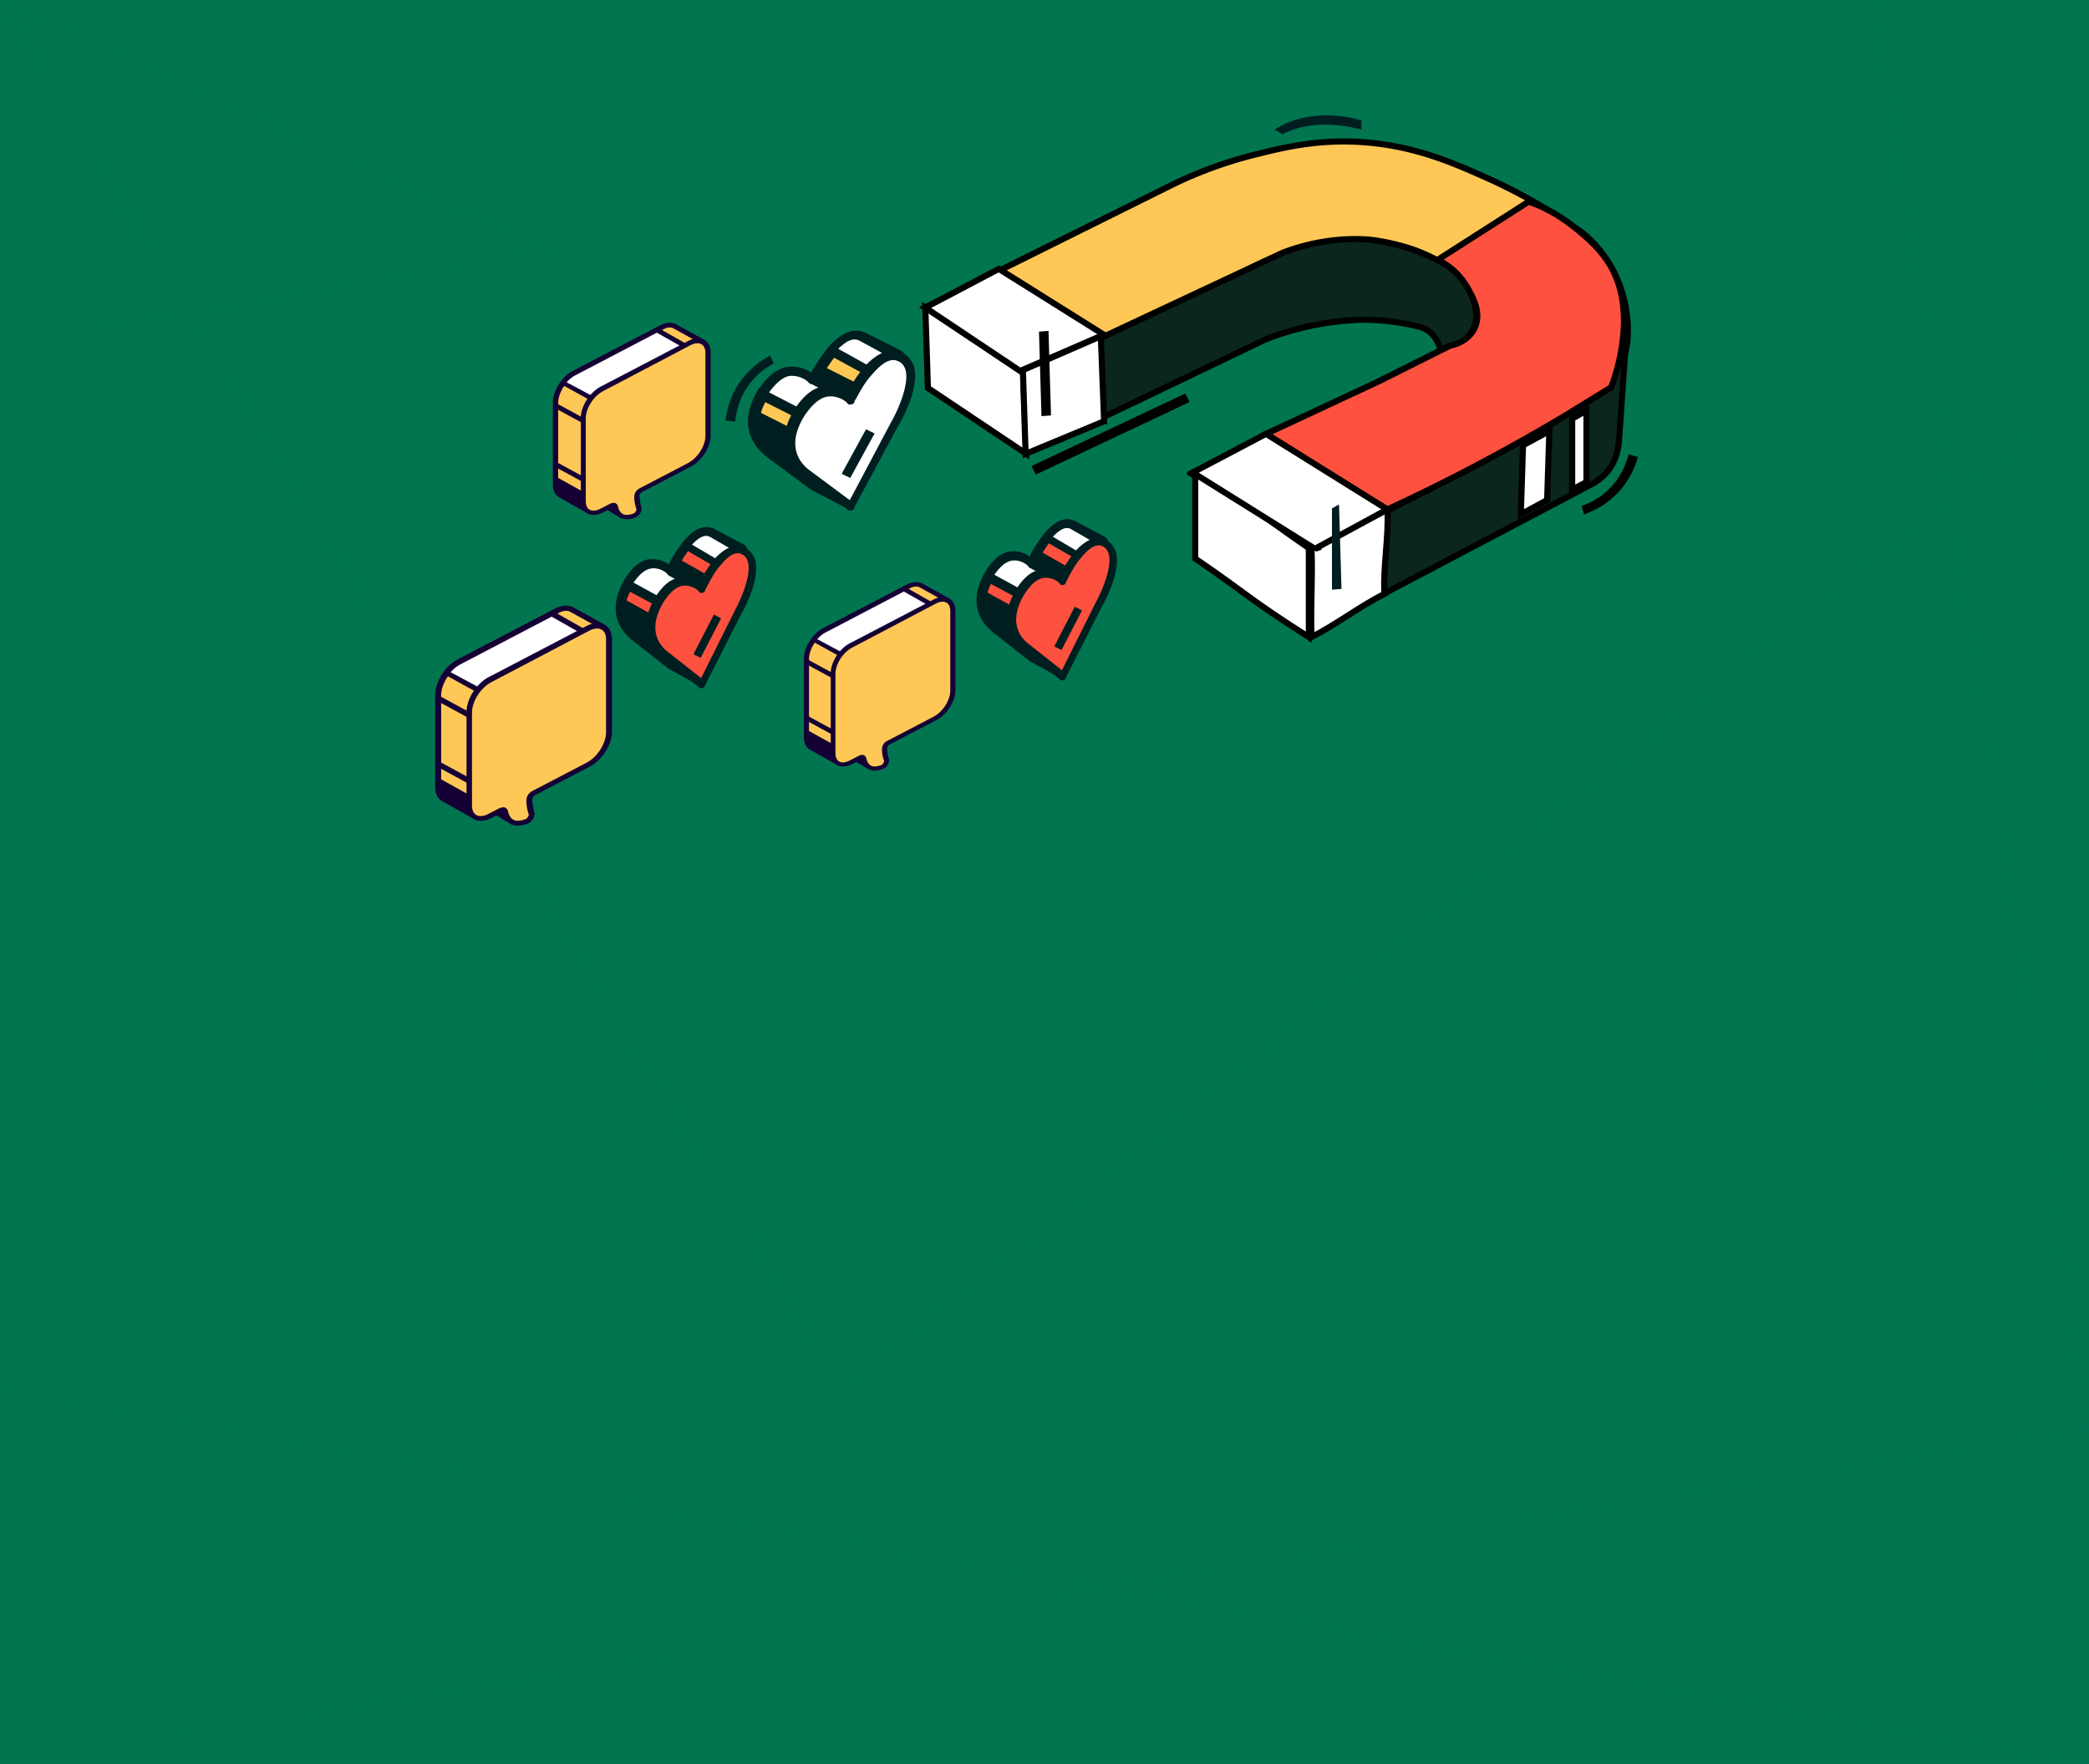 <svg xmlns="http://www.w3.org/2000/svg" width="360" height="304" fill="none" xmlns:v="https://vecta.io/nano"><style><![CDATA[.B{fill:#001e20}.C{fill:#150035}.D{fill:#ffc856}.E{fill:#fff}.F{fill:#ff513f}.G{stroke-width:1.051}]]></style><g fill="#007550"><path d="M0 0h360v304H0z"/><path d="M0 0h360v66.5L145.386 239.522 0 0l94 43L0 59.5v180.022L360 304H0l360-58L323 0H0z" style="mix-blend-mode:screen" opacity=".1"/></g><g class="C"><path d="M149.84 132.213l-4.626-2.7 4.626-.16.585.476.4 1.43-.995.953z"/><path d="M149.898 132.7l.292-.265 1.113-1.11-.06-.212-.468-1.588-.117-.053-.703-.582h-.234l-4.86.16-.175.53.292.16 4.92 2.964zm.468-1.588l-.586.582-3.22-1.905 3.162-.106.35.264.293 1.165z"/></g><path d="M142.05 108.605l14.404-7.516c.82-.424 1.58-.477 2.107-.212l4.684 2.647s.06.053 0 .053c-.234.37-2.166 4.075-2.342 4.764l-1.405 6.405v1.64c0 .9-.35 1.958-.995 2.858l-1.405 6.458-6.617 2.01h-.468s-.06-.053 0-.053l.35-.952c.117-.424.176-.953.176-1.43l-6.206 6.247h-.06l-4.567-2.54s-.06 0-.06-.053c-.526-.318-.878-.9-.878-1.8v-13.657c.176-1.747 1.58-3.97 3.28-4.87z" class="D"/><path d="M144.45 131.896c.117 0 .293-.053.352-.16l5.328-5.346c0 .053 0 .106-.06.212l-.35.9c-.06.212 0 .423.234.53l.117.053h.644l6.91-2.117.06-.212c0-.053.644-2.964 1.347-6.405.644-1.006.995-2.064.995-3.017v-1.64l1.405-6.352c.117-.53 1.58-3.282 2.284-4.71.117-.212 0-.424-.176-.53l-4.684-2.593c-.76-.318-1.64-.265-2.576.21l-14.404 7.517c-1.873.953-3.337 3.335-3.337 5.24v13.604c0 .953.35 1.747 1.054 2.118l4.625 2.593c.06.106.117.106.234.106zm6.734-7.675l-6.792 6.828-4.333-2.435c-.4-.264-.644-.794-.644-1.482v-13.604c0-1.64 1.347-3.758 2.928-4.605l14.403-7.516c.644-.37 1.288-.424 1.698-.212l4.39 2.435c-.585 1.058-2.05 3.917-2.225 4.552l-1.405 6.405v1.694c0 .794-.35 1.8-.878 2.647l-.06.158-1.346 6.247-6.148 1.852.176-.476c.117-.477.175-1.006.234-1.482v-1.006z" class="C"/><path d="M142.11 108.605l13.642-7.146 6.792 3.864-14.638 6.987-3.044.424-4.684-2.488a6.08 6.08 0 0 1 1.932-1.641z" class="E"/><path d="M144.804 113.158l3.337-.477 15.282-7.304-7.612-4.34-13.876 7.252c-.703.37-1.406 1.006-2 1.747l-.234.317 5.094 2.806zm2.986-1.218l-2.8.424-4.157-2.223c.47-.53.937-.9 1.464-1.165l13.467-7.04 5.972 3.388-13.935 6.616zm-8.707 1.65l4.667 2.535-.453.68-4.667-2.535.453-.68zm.132 9.787l4.667 2.535-.453.68-4.667-2.535.453-.68z" class="C"/><path d="M161.08 103.683l-14.403 7.516c-1.698.9-3.103 3.07-3.103 4.87v13.657c0 1.8 1.405 2.54 3.103 1.64l1.64-.847c.293-.16.527-.053.586.212.175.794.82 2.33 3.162 1.43.468-.16.82-.794.702-1.218-.175-.476-.35-1.164-.35-1.958 0-.37.293-.794.644-.953l8.02-4.182c1.698-.9 3.104-3.07 3.104-4.87v-13.656c0-1.8-1.347-2.54-3.104-1.64z" class="D"/><g class="C"><path d="M150.775 132.797c.4 0 .937-.106 1.464-.318.644-.264 1.112-1.11.936-1.694-.117-.423-.292-1.058-.292-1.852a.8.8 0 0 1 .41-.636l8.02-4.18c1.874-.953 3.337-3.282 3.337-5.188V105.27c0-1.005-.4-1.8-1.112-2.17s-1.64-.318-2.635.212L146.5 110.83c-1.874.953-3.338 3.282-3.338 5.188v13.657c0 1.005.4 1.8 1.113 2.17s1.64.318 2.634-.212l1.64-.847c.117.583.468 1.324 1.23 1.747.293.212.645.265.996.265zm11.7-29.114a1.06 1.06 0 0 1 .585.159c.47.212.703.74.703 1.482v13.657c0 1.694-1.288 3.706-2.927 4.552l-8.022 4.182c-.468.265-.82.794-.82 1.324 0 .9.176 1.588.352 2.064.058.16-.176.635-.47.74-.76.265-1.346.318-1.756.106-.527-.265-.76-.9-.82-1.27-.058-.264-.234-.423-.4-.53-.234-.106-.527-.053-.82.053l-1.64.847c-.703.37-1.347.423-1.756.212-.47-.212-.703-.74-.703-1.482v-13.657c0-1.694 1.288-3.706 2.927-4.553l14.404-7.57c.4-.212.82-.318 1.17-.318z"/><path d="M138.948 125.703l4.567 2.54v1.852l.293 1.112-4.04-2.276-.762-.9-.117-1.006.06-1.323zm-50.763 15.9l-5.396-3.15 5.396-.186.683.556.478 1.668-1.16 1.1z"/><path d="M88.253 142.15l.34-.31 1.298-1.297-.068-.247-.546-1.853-.137-.06-.82-.68h-.273l-5.67.186-.205.617.342.185 5.738 3.46zm.546-1.853l-.683.68-3.757-2.223 3.69-.123.4.31.34 1.358z"/></g><path d="M79.097 114.05l16.804-8.77c.956-.494 1.844-.556 2.46-.247l5.465 3.088s.068.062 0 .062c-.273.432-2.527 4.755-2.732 5.558l-1.64 7.472v1.915c0 1.05-.4 2.285-1.16 3.334l-1.64 7.535-7.72 2.346h-.546s-.068-.06 0-.06l.4-1.112c.137-.494.205-1.112.205-1.667l-7.24 7.287h-.068l-5.328-2.965s-.068 0-.068-.06c-.615-.37-1.025-1.05-1.025-2.1V119.73c.205-2.038 1.844-4.632 3.825-5.682z" class="D"/><path d="M81.9 141.223c.137 0 .34-.062.4-.186l6.216-6.237c0 .062 0 .124-.068.247l-.4 1.05c-.068.247 0 .494.273.617l.137.062h.75l8.06-2.47.068-.247c0-.062.75-3.458 1.57-7.472.75-1.174 1.16-2.41 1.16-3.52v-1.914l1.64-7.41c.136-.617 1.844-3.83 2.664-5.496.136-.247 0-.494-.205-.617l-5.465-3.027c-.888-.37-1.913-.308-3.006.247l-16.804 8.77c-2.186 1.11-3.894 3.9-3.894 6.114v15.87c0 1.11.4 2.038 1.23 2.47l5.397 3.026c.068.124.137.124.273.124zm7.856-8.955l-7.924 7.967-5.055-2.84c-.478-.31-.75-.927-.75-1.73v-15.872c0-1.914 1.57-4.384 3.415-5.372l16.804-8.77c.75-.432 1.503-.494 1.98-.247l5.123 2.84c-.683 1.235-2.39 4.57-2.596 5.31l-1.64 7.473v1.976c0 .926-.4 2.1-1.025 3.088l-.068.185-1.57 7.287-7.172 2.16.205-.555c.137-.556.205-1.174.273-1.73v-1.173z" class="C"/><path d="M79.167 114.05l15.916-8.337 7.924 4.508-17.077 8.152-3.552.494-5.465-2.903c.615-.802 1.435-1.482 2.254-1.914z" class="E"/><path d="M82.3 119.36l3.894-.556 17.828-8.522-8.88-5.064-16.2 8.46c-.82.432-1.64 1.173-2.323 2.038l-.273.37 5.943 3.273zm3.484-1.42l-3.28.494-4.85-2.594c.546-.617 1.093-1.05 1.708-1.36l15.7-8.213 6.967 3.952-16.257 7.72zm-10.147 1.926l5.445 2.958-.53.793-5.445-2.958.53-.793zm.163 11.418l5.445 2.958-.53.794-5.445-2.96.53-.793z" class="C"/><path d="M101.3 108.307l-16.804 8.77c-1.98 1.05-3.62 3.582-3.62 5.68V138.7c0 2.1 1.64 2.965 3.62 1.915l1.913-.988c.342-.186.615-.062.683.247.205.926.956 2.717 3.69 1.667.547-.185.956-.926.82-1.42-.205-.556-.4-1.36-.4-2.285 0-.432.34-.927.75-1.112l9.36-4.878c1.98-1.05 3.62-3.582 3.62-5.682V110.22c0-2.1-1.57-2.964-3.62-1.914z" class="D"/><g class="C"><path d="M89.277 142.273c.478 0 1.093-.124 1.708-.37.75-.308 1.298-1.296 1.093-1.976-.137-.494-.342-1.235-.342-2.16a.93.93 0 0 1 .478-.741l9.358-4.88c2.186-1.112 3.894-3.83 3.894-6.052V110.16c0-1.173-.478-2.1-1.298-2.532s-1.913-.37-3.074.247l-16.804 8.77c-2.186 1.112-3.894 3.83-3.894 6.052v15.933c0 1.174.478 2.1 1.298 2.532s1.913.37 3.074-.247l1.913-.988c.137.68.546 1.544 1.435 2.038.34.247.75.31 1.16.31zm13.662-33.966c.274 0 .48.062.683.186.547.247.82.864.82 1.73v15.933c0 1.976-1.503 4.323-3.415 5.31l-9.36 4.878c-.546.31-.956.927-.956 1.544 0 1.05.205 1.853.4 2.41.068.185-.205.74-.547.864-.888.31-1.57.37-2.05.124-.615-.31-.888-1.05-.956-1.482-.068-.31-.273-.494-.478-.618-.273-.123-.615-.062-.956.062l-1.913.988c-.82.432-1.57.494-2.05.247-.546-.247-.82-.865-.82-1.73V122.82c0-1.976 1.503-4.323 3.416-5.31l16.804-8.83c.478-.247.957-.37 1.366-.37z"/><path d="M75.478 133.997l5.328 2.964v2.16l.342 1.297-4.713-2.655-.888-1.05-.137-1.173.068-1.544zM107.05 88.87l-4.818-2.812 4.818-.165.6.496.427 1.5-1.037.993z"/><path d="M107.11 89.366l.305-.276 1.16-1.158-.06-.22-.488-1.654-.122-.055-.732-.606h-.244l-5.062.165-.183.55.305.165 5.123 3.088zm.488-1.654l-.6.606-3.354-1.985 3.293-.1.366.276.305 1.213z"/></g><path d="M98.938 64.278l15.004-7.83c.854-.44 1.647-.496 2.196-.22l4.88 2.757s.06.055 0 .055c-.244.386-2.257 4.246-2.44 4.962l-1.464 6.672v1.71c0 .937-.365 2.04-1.036 2.977l-1.464 6.727-6.892 2.095h-.488s-.06-.055 0-.055l.366-.992a5.89 5.89 0 0 0 .183-1.489l-6.465 6.506h-.06L96.5 85.507s-.06 0-.06-.055c-.55-.33-.915-.937-.915-1.875V69.35c.183-1.82 1.647-4.136 3.415-5.073z" class="D"/><path d="M101.438 88.54c.122 0 .305-.055.366-.165l5.55-5.57c0 .055 0 .1-.06.22l-.366.937c-.06.22 0 .44.244.55l.122.055h.67l7.197-2.206.06-.22c0-.055.67-3.088 1.402-6.672.67-1.048 1.037-2.15 1.037-3.143v-1.71l1.464-6.617c.122-.55 1.647-3.42 2.38-4.907.122-.22 0-.44-.183-.55l-4.88-2.702c-.792-.33-1.707-.276-2.683.22l-15.004 7.83c-1.952.993-3.476 3.474-3.476 5.46v14.17c0 .993.366 1.82 1.098 2.206l4.818 2.702c.06.1.122.1.244.1zm7.014-7.995l-7.075 7.113-4.513-2.536c-.427-.276-.67-.827-.67-1.544v-14.17c0-1.71 1.403-3.915 3.05-4.797l15.004-7.83c.67-.386 1.342-.44 1.768-.22l4.575 2.536c-.6 1.103-2.135 4.08-2.318 4.742l-1.464 6.672v1.765c0 .827-.366 1.875-.914 2.757l-.06.166-1.403 6.506-6.404 1.93.183-.496c.122-.496.183-1.048.244-1.544v-1.048z" class="C"/><path d="M99 64.278l14.2-7.444 7.075 4.025-15.247 7.278-3.172.44-4.88-2.592a6.34 6.34 0 0 1 2.013-1.709z" class="E"/><path d="M101.805 69.02l3.477-.496 15.918-7.6-7.93-4.52-14.454 7.554c-.732.386-1.464 1.048-2.074 1.82l-.244.33 5.306 2.922zm3.1-1.268l-2.928.44-4.33-2.316c.488-.55.976-.937 1.525-1.213L113.2 57.33l6.22 3.53-14.515 6.892zm-9.067 1.718l4.86 2.64-.472.708-4.86-2.64.472-.708zm.132 10.195l4.862 2.64-.472.708-4.862-2.64.472-.708z" class="C"/><path d="M118.76 59.15l-15.004 7.83c-1.77.937-3.232 3.198-3.232 5.073v14.226c0 1.875 1.463 2.647 3.232 1.71l1.708-.882c.305-.165.55-.055.6.22.183.827.854 2.426 3.293 1.49.488-.165.854-.827.732-1.268a5.98 5.98 0 0 1-.366-2.04c0-.386.305-.827.67-.992l8.356-4.356c1.768-.937 3.232-3.198 3.232-5.073V60.858c0-1.875-1.403-2.647-3.232-1.71z" class="D"/><g class="C"><path d="M108.025 89.477c.427 0 .976-.1 1.525-.33.67-.276 1.158-1.158.975-1.764-.122-.44-.305-1.103-.305-1.93 0-.22.183-.55.427-.662l8.356-4.356c1.952-.993 3.476-3.42 3.476-5.404V60.804c0-1.048-.426-1.875-1.158-2.26s-1.708-.33-2.745.22l-15.004 7.83c-1.95.993-3.476 3.42-3.476 5.404v14.226c0 1.048.427 1.875 1.16 2.26s1.708.33 2.744-.22l1.708-.882c.122.606.488 1.38 1.28 1.82.305.22.67.276 1.037.276zm12.198-30.327a1.11 1.11 0 0 1 .61.165c.488.22.732.772.732 1.544v14.226c0 1.764-1.342 3.86-3.05 4.742l-8.356 4.356c-.487.276-.853.827-.853 1.38 0 .937.183 1.654.366 2.15.06.165-.183.662-.488.772-.793.276-1.403.33-1.83.1-.55-.276-.793-.937-.854-1.323-.06-.276-.244-.44-.427-.55-.244-.1-.55-.055-.854.055l-1.708.882c-.73.386-1.402.44-1.83.22-.488-.22-.732-.772-.732-1.544V72.108c0-1.764 1.342-3.86 3.05-4.742l15.004-7.885c.427-.22.854-.33 1.22-.33z"/><path d="M95.705 82.088l4.758 2.647v1.93l.305 1.158-4.21-2.37-.793-.937-.122-1.048.06-1.378z"/></g><g stroke="#000" stroke-miterlimit="10" class="G"><path d="M226.193 94.693l-20.686-12.936L249.92 59.56c.313-.147 3.848-1.855 4.026-5.484.125-2.53-1.453-4.555-2.482-5.836-.97-1.202-4.303-4.983-12.44-6.365-6.676-1.128-11.86.148-14.887.957-4.15 1.12-7.104 2.6-8.15 3.13l-38.184 19.01-18.34-11.997 42.905-21.314a72.95 72.95 0 0 1 13.983-5.038c5.077-1.266 11.43-2.833 19.82-2.018 8.283.812 14.438 3.556 19.95 6.002 7.066 3.148 12.705 6.754 16.703 9.6 1.315 1.083 4.854 4.29 6.635 9.915.598 1.87 2.062 7.49.023 12.72-1.63 4.202-4.86 6.175-6.51 7.156-7.2 4.306-24.1 13.385-46.78 24.686z" class="D"/><path d="M273.415 83.905l-46.764 24.653-.45-13.85 38.425-19.933 13.027-8.018 2.793-11.507-1.44 20.692c-.116 1.4-.487 3.306-1.764 5.02-1.416 1.885-3.283 2.65-3.828 2.942zM188.8 72.525l-5.386 2.168-6.457 2.53-.6-12.728 44.68-20.936c6-2.3 11.16-2.492 14.523-2.3 0 0 6.632.403 13.26 4.177 1.3.738 2.903 1.802 4.13 3.982 1.113 1.987 1.428 4.033 1.515 5.235-.06.546-.328 2.195-1.7 3.593-1.8 1.846-4.14 1.84-4.552 1.83-.158-.492-.494-1.4-1.207-2.247-.987-1.157-2.067-1.443-2.467-1.532a39.84 39.84 0 0 0-7.359-1.125c-2.688-.147-4.48-.033-7.148.294-2.93.35-7.108 1.136-11.95 3.023L188.8 72.525z" fill="#0a261d"/><g class="E"><path d="M176.873 78.214L159.908 66.86 159.46 53l16.847 11.008.567 14.195zm48.68 31.57V94.456c-7.555-5.135-17.267-12.792-19.58-13.1v14.9c8.948 6.092 8.948 6.768 19.58 13.537z"/><path d="M175.797 63.928l-16.34-10.917 12.67-6.675 18.097 11.34-14.427 6.25zm14.476 8.665l-13.53 5.617-.466-14.43 13.43-5.842.566 14.655zm48.304 29.744c-4.394 2.242-8.15 5.195-12.557 7.446-.206-4.636.205-10.5-.001-15.146l13.082-6.844c.248 4.677-.772 9.867-.524 14.543z"/><path d="M226.596 94.572l-21.057-13.15 12.67-6.674 20.898 13.023-12.512 6.802z"/></g><path d="M277.64 66.744l-7.95 4.89c-10.42 6.22-20.654 11.56-30.587 16.148L218.207 74.76l19.452-9.068 12.257-6.13c2.44-.464 4.324-2.156 4.628-4.437.273-2.05-.75-3.92-1.477-5.253-1.725-3.13-4.127-4.535-5.3-5.106l15.67-10.02c1.946.673 4.847 1.956 7.97 4.495 1.902 1.54 4.834 3.91 6.61 7.46 4.115 8.246.098 18.87-.365 20.046z" class="F"/></g><path d="M204.252 67.817l.77 1.454-26.5 12.502-.77-1.454 26.5-12.503zM179.05 57.15l1.64-.128.43 14.563-1.64.128-.43-14.563z" fill="#000"/><path d="M229.543 87.604l1.21-.677.428 14.563-1.64.127V87.604z" class="B"/><g class="E"><path d="M262.466 76.73l-.382 11.893 4.535-2.444.382-11.893-4.535 2.444zm8.47-4.56v12.2l2.462-1.3.001-12.335-2.463 1.423z" stroke="#000" class="G"/><path d="M108.24 100.227c3.145-5.07 6.464-2.448 7.163-1.923 0 0 .175 0 .175-.175.7-1.4 4.018-7.868 7.163-6.47l5.24 2.797v.175l-3.67 6.295-4.892 13.288 1.398.35v2.797c0 .175-.175.175-.175.175l-5.066-2.798-6.465-5.07s-4.717-2.973-.873-9.442z"/></g><path d="M120.646 118.41c.174 0 .35 0 .35-.175.175-.175.35-.35.35-.7v-3.322l-1.05-.35 4.543-12.59 3.844-6.47v-.35c0-.175-.175-.35-.35-.524l-5.24-2.798c-1.223-.525-2.97-.7-5.416 2.273-1.05 1.4-1.922 2.798-2.446 3.847a4.71 4.71 0 0 0-3.32-.874c-1.572.175-2.97 1.4-4.193 3.322-4.193 6.994 1.048 10.316 1.048 10.49l6.465 5.07 5.066 2.797c0 .35.175.35.35.35zm-.524-2.972v1.224l-4.194-2.273-6.29-5.07c-.175-.175-4.193-2.798-.7-8.568 1.048-1.573 2.096-2.622 3.32-2.797 1.398-.175 2.62.7 2.796 1.05l.175.175h.35c.175 0 .524-.175.524-.525.35-.525 1.223-2.623 2.62-4.196 1.048-1.224 2.446-2.623 3.67-1.923l4.542 2.623-3.494 5.945-5.067 13.988 1.748.35z" class="B"/><path d="M113.306 103.724s2.272-.174 2.62 0c.35 0 5.416 2.1 5.416 2.1l.7 1.748-2.446 6.994 1.398.35v2.797c0 .175-.175.175-.175.175l-5.067-2.798-6.464-5.07s-4.368-2.798-1.223-8.917l5.24 2.622z" class="F"/><path d="M120.82 118.41c.175 0 .35 0 .35-.175.175-.174.35-.35.35-.7v-3.322l-.873-.175 2.27-6.47-.874-2.273-.174-.175-5.59-2.273h-2.62l-5.766-3.147-.35.7c-3.494 6.47 1.398 9.792 1.398 9.792l6.464 5.07 5.067 2.798c0 .35.175.35.35.35zm-.524-2.972v1.224l-4.193-2.273-6.3-5.07c-.174-.175-3.67-2.448-1.223-7.343l4.892 2.622h.175c1.048 0 2.27-.174 2.62 0 .35 0 2.97 1.224 4.892 2.1l.524 1.224-2.62 7.343 1.223.175z" class="B"/><path d="M119.772 100.752l-4.018-2.273v-.175c.35-.7 1.223-2.623 2.62-4.196l5.24 2.972 1.572 2.973-.524 1.05-.7 2.098-1.747 1.4-2.446-3.847z" class="F"/><path d="M121.695 105.822l2.62-2.098.874-2.273.7-1.224-1.747-3.497-5.94-3.497-.35.525c-1.223 1.574-2.27 3.497-2.62 4.37-.175.35 0 .525 0 .7v.35l4.193 2.273 2.272 4.37zm1.397-2.972l-.873.7-1.747-3.322-3.844-2.098c.35-.7 1.048-1.923 1.922-3.147l4.542 2.623 1.05 2.448-.525.874-.524 1.924z" class="B"/><path d="M113.484 103.2c3.145-5.07 6.464-2.448 7.163-1.923 0 0 .175 0 .175-.175.7-1.4 4.018-7.868 7.163-6.47 3.844 1.923-.873 10.316-.873 10.316l-6.3 12.414-.175.175-6.464-5.07c.174.175-4.543-2.798-.7-9.267z" class="F"/><g class="B"><path d="M120.647 118.587h.35c.175 0 .524-.175.524-.524l6.3-12.414c.175-.175 3.32-5.945 2.27-9.267-.35-.874-.873-1.574-1.747-2.098-1.048-.525-2.97-.525-5.416 2.273-1.048 1.4-1.922 2.798-2.446 3.847a4.71 4.71 0 0 0-3.319-.874c-1.573.175-2.97 1.4-4.194 3.322-4.193 6.994 1.05 10.316 1.05 10.5l6.64 5.245zm6.464-23.254c.175 0 .35 0 .7.175.524.175.874.7 1.05 1.224.698 2.273-1.224 6.645-2.097 8.218l-5.94 11.9-5.766-4.546c-.175-.175-4.193-2.798-.7-8.568 1.048-1.573 2.097-2.622 3.32-2.797 1.397-.175 2.62.7 2.795 1.05l.175.175h.35c.175 0 .524-.175.524-.525.35-.524 1.223-2.623 2.62-4.196.874-1.05 1.922-2.098 2.97-2.098zm-4.08 10.567l1.242.64-3.527 6.835-1.243-.64 3.528-6.836z"/><path d="M122.043 99.178l-5.242-2.972-1.048 2.273 5.067 2.797 1.223-2.098z"/></g><path d="M170.428 98.873c3.145-5.07 6.465-2.448 7.163-1.923 0 0 .175 0 .175-.175.7-1.4 4.02-7.868 7.163-6.47l5.242 2.798v.175l-3.67 6.294-4.892 13.288 1.398.35v2.797c0 .175-.175.175-.175.175l-5.067-2.797-6.464-5.07s-4.718-2.972-.874-9.442z" class="E"/><path d="M182.836 117.057c.175 0 .35 0 .35-.175.174-.174.35-.35.35-.7v-3.322l-1.048-.35 4.542-12.59 3.844-6.47v-.35c0-.175-.175-.35-.35-.525l-5.242-2.798c-1.223-.524-2.97-.7-5.416 2.273-1.048 1.4-1.922 2.798-2.446 3.847a4.71 4.71 0 0 0-3.32-.874c-1.572.175-2.97 1.4-4.193 3.322-4.193 6.994 1.05 10.316 1.05 10.5l6.464 5.07 5.067 2.798c0 .35.174.35.35.35zm-.524-2.972v1.224l-4.193-2.273-6.3-5.07c-.175-.175-4.193-2.797-.7-8.567 1.05-1.574 2.097-2.623 3.32-2.797 1.398-.175 2.62.7 2.795 1.05l.175.175h.35c.175 0 .525-.175.525-.525.35-.524 1.223-2.623 2.62-4.196 1.05-1.224 2.446-2.623 3.67-1.923l4.543 2.623-3.494 5.945-5.067 13.988 1.747.35z" class="B"/><path d="M175.492 102.372s2.27-.175 2.62 0c.35 0 5.416 2.098 5.416 2.098l.7 1.748-2.446 6.994 1.397.35v2.797c0 .175-.174.175-.174.175l-5.067-2.797-6.465-5.07s-4.368-2.797-1.223-8.917l5.242 2.623z" class="F"/><path d="M183.007 117.058c.175 0 .35 0 .35-.175.175-.175.35-.35.35-.7v-3.322l-.874-.175 2.272-6.47-.874-2.273-.175-.175-5.59-2.273h-2.62l-5.766-3.147-.35.7c-3.495 6.47 1.397 9.792 1.397 9.792l6.465 5.07 5.067 2.798c0 .35.174.35.35.35zm-.524-2.973v1.224l-4.193-2.273-6.3-5.07c-.175-.175-3.67-2.448-1.223-7.344l4.892 2.623h.175c1.048 0 2.27-.175 2.62 0 .35 0 2.97 1.224 4.892 2.098l.525 1.224-2.62 7.343 1.223.175z" class="B"/><path d="M181.96 99.398l-4.02-2.273v-.175c.35-.7 1.223-2.623 2.62-4.196l5.242 2.972 1.572 2.972-.524 1.05-.7 2.1-1.747 1.398-2.446-3.846z" class="F"/><path d="M183.882 104.468l2.62-2.098.873-2.273.7-1.224-1.747-3.497-5.94-3.497-.35.525c-1.223 1.574-2.27 3.497-2.62 4.37-.175.35 0 .524 0 .7v.35l4.193 2.273 2.27 4.37zm1.398-2.972l-.874.7-1.747-3.322-3.844-2.098c.35-.7 1.05-1.923 1.922-3.147l4.543 2.623 1.048 2.448-.524.874-.524 1.923z" class="B"/><path d="M175.67 101.846c3.145-5.07 6.465-2.448 7.164-1.924 0 0 .174 0 .174-.175.7-1.4 4.02-7.868 7.164-6.47 3.843 1.923-.874 10.316-.874 10.316l-6.3 12.414-.174.175-6.465-5.07c.175.174-4.542-2.798-.7-9.267z" class="F"/><g class="B"><path d="M182.832 117.233h.35c.175 0 .524-.175.524-.525l6.3-12.414c.174-.175 3.32-5.945 2.27-9.267-.35-.874-.874-1.574-1.747-2.098-1.048-.525-2.97-.525-5.416 2.273-1.05 1.4-1.922 2.797-2.446 3.847a4.71 4.71 0 0 0-3.32-.874c-1.572.175-2.97 1.4-4.193 3.323-4.193 6.994 1.048 10.316 1.048 10.5l6.64 5.246zm6.465-23.255c.175 0 .35 0 .7.175.524.175.873.7 1.048 1.224.7 2.273-1.223 6.644-2.097 8.218l-5.94 11.9-5.765-4.546c-.175-.174-4.194-2.797-.7-8.567 1.048-1.574 2.096-2.623 3.32-2.798 1.398-.175 2.62.7 2.796 1.05l.174.175h.35c.175 0 .524-.175.524-.524.35-.525 1.223-2.623 2.62-4.197.873-1.05 1.922-2.098 2.97-2.098zm-4.08 10.57l1.243.64-3.528 6.836-1.242-.64 3.527-6.836z"/><path d="M184.23 97.825L179 94.853l-1.048 2.273 5.066 2.797 1.223-2.098zm-8.738 12.938l-2.62-1.05-2.97-2.273-.873-2.448v-2.448l.35-.874 4.717 2.623-.174 1.923.524 2.273 1.048 2.273zm-62.185 1.355l-2.62-1.05-2.97-2.273-.874-2.448V103.9l.35-.874 4.717 2.623-.175 1.923.524 2.273 1.05 2.273z"/></g><path d="M280.674 78.303c-1.947 7.246-7.855 8.723-8.1 8.885l.4 1.453c.235-.162 7.024-1.9 9.295-9.892l-1.615-.446z" fill="#000"/><path d="M131.47 67.536c3.744-5.692 7.695-2.748 8.527-2.16 0 0 .208 0 .208-.196.832-1.57 4.783-8.833 8.527-7.263l6.24 3.14v.196l-4.368 7.066-5.823 14.918 1.664.59v3.14c0 .196-.208.196-.208.196l-6.03-3.337-7.695-5.692s-5.615-3.337-1.04-10.6z" class="E"/><path d="M146.238 87.95c.208 0 .416 0 .416-.196.208-.196.416-.393.416-.785v-3.73l-1.248-.393 5.407-14.133 4.576-7.263v-.393c0-.196-.208-.393-.416-.59l-6.24-3.14c-1.456-.59-3.536-.785-6.447 2.552-1.248 1.57-2.288 3.14-2.912 4.318-.832-.59-2.287-1.178-3.95-.98-1.872.196-3.535 1.57-4.99 3.73-4.99 7.852 1.248 11.58 1.248 11.777l7.694 5.692 6.03 3.14c.208.196.208.393.416.393zm-.624-3.533v1.374l-4.99-2.552-7.487-5.692c-.208-.196-4.99-3.14-.83-9.618 1.247-1.767 2.495-2.944 3.743-3.14 1.664-.196 3.12.785 3.327 1.178l.208.196H140c.208 0 .624-.196.624-.59.416-.59 1.456-2.944 3.12-4.71 1.247-1.374 2.91-2.944 4.367-2.16l5.407 2.944-3.95 6.477-6.03 15.703 2.08.59z" class="B"/><path d="M137.705 71.465s2.704-.196 3.12 0 6.447 2.356 6.447 2.356l.832 1.963-2.912 7.852 1.664.393v3.14c0 .196-.208.196-.208.196l-6.03-3.14-7.695-5.692s-5.2-3.14-1.456-10.01l6.24 2.944z" class="D"/><path d="M146.444 87.95c.208 0 .416 0 .416-.196.208-.196.416-.393.416-.785v-3.73l-1.248-.393 2.703-7.263-1.04-2.552-.208-.196-6.655-2.552h-3.12l-6.863-3.533-.416.785c-4.16 7.263 1.664 10.992 1.664 10.992l7.695 5.692 6.03 3.14c.208.393.416.59.624.59zm-.624-3.533v1.374l-4.99-2.552-7.487-5.692c-.208-.196-4.367-2.748-1.456-8.244l5.823 2.944h.208c1.248 0 2.704-.196 3.12 0 .416 0 3.535 1.374 5.823 2.356l.624 1.374-3.12 8.244 1.456.196z" class="B"/><path d="M145.195 68.125l-4.784-2.552v-.196c.416-.785 1.456-2.944 3.12-4.71l6.24 3.337 1.872 3.337-.624 1.178-.832 2.355-2.08 1.57-2.91-4.318z" class="D"/><path d="M147.485 73.62l3.12-2.356 1.04-2.552.832-1.374-2.08-3.926-7.07-3.926-.416.59c-1.664 1.963-2.91 4.122-3.12 4.907-.208.196 0 .59 0 .785v.393l4.99 2.552 2.703 4.907zm1.664-3.14l-1.04.785-2.08-3.73-4.576-2.355c.416-.785 1.248-2.16 2.288-3.533l5.407 2.944 1.456 2.748-.624.98-.832 2.16z" class="B"/><path d="M137.916 70.874c3.743-5.692 7.694-2.748 8.526-2.16 0 0 .208 0 .208-.196.832-1.57 4.783-8.833 8.527-7.263 4.575 2.16-1.04 11.58-1.04 11.58l-7.487 13.936c0 .196-.208.196-.208.196l-7.695-5.692c0 .196-5.615-3.14-.83-10.403z" class="E"/><g class="B"><path d="M146.236 87.952h.416c.207 0 .623-.196.623-.6l7.487-13.936c.208-.196 3.95-6.674 2.704-10.403-.416-.98-1.04-1.767-2.08-2.355-1.248-.6-3.535-.6-6.447 2.552-1.248 1.57-2.288 3.14-2.9 4.318a5.84 5.84 0 0 0-3.952-.98c-1.87.196-3.535 1.57-5 3.73-5 7.852 1.248 11.58 1.248 11.777l7.903 5.9zm7.694-25.9c.208 0 .416 0 .832.196.624.196 1.04.785 1.248 1.374.832 2.552-1.456 7.46-2.496 9.225l-7.07 13.348-6.863-5.103c-.208-.196-5-3.14-.832-9.618 1.248-1.767 2.495-2.944 3.95-3.14 1.664-.196 3.12.785 3.328 1.178l.208.196h.416c.207 0 .623-.196.623-.6.416-.6 1.456-2.944 3.12-4.7 1.04-1.178 2.288-2.355 3.535-2.355zm-4.686 11.92l1.48.72-4.2 7.674-1.48-.72 4.2-7.674z"/><path d="M147.9 66.162l-6.24-3.14-1.247 2.552 6.24 3.14 1.247-2.552zm-10.4 14.723l-3.12-1.374-3.328-2.355-1.04-2.748-.208-2.748.416-.98 5.823 2.944-.416 2.16.832 2.552 1.04 2.552zm-10.814-8.245c.832-7.46 6.447-9.815 6.655-10l-.624-1.374c-.208.196-6.655 2.944-7.695 11.2l1.664.196zm94.317-49.496c6.084-3.2 13.322-.82 13.606-.8l.001-1.395c1.264 0-8.018-3.16-14.96 1.396l1.352.788z"/></g></svg>
